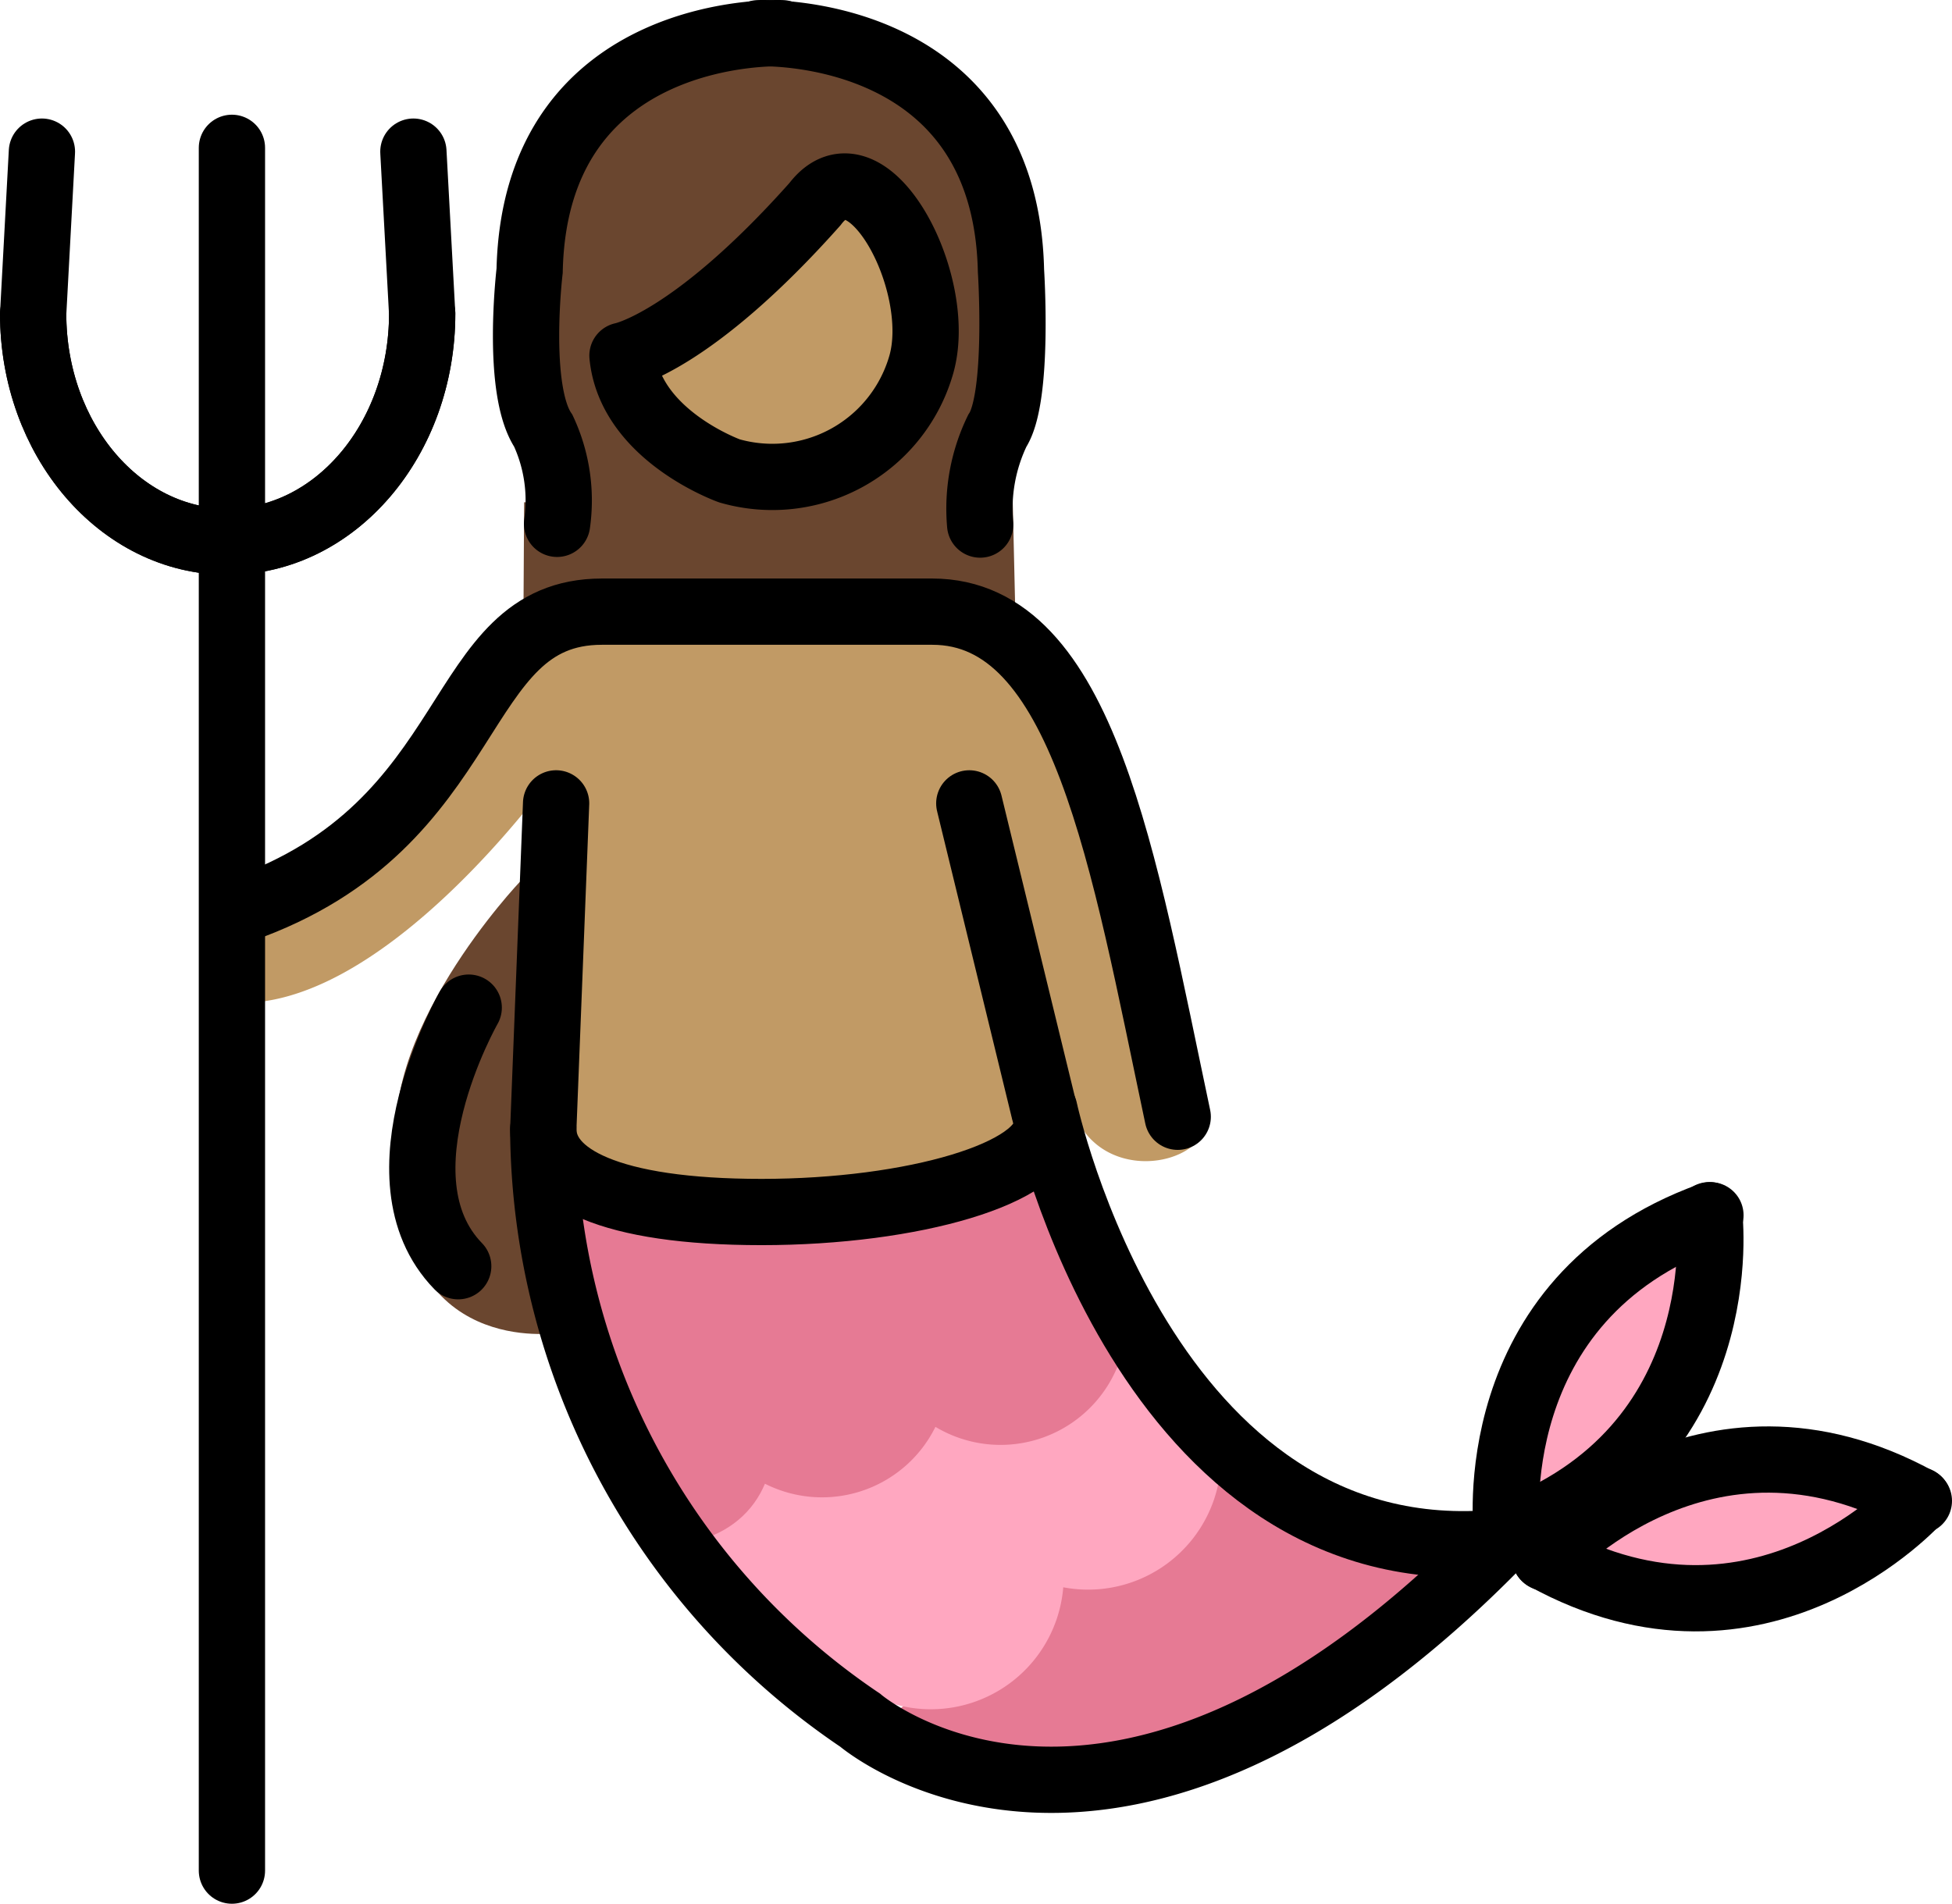<svg xmlns="http://www.w3.org/2000/svg" xmlns:svg="http://www.w3.org/2000/svg" id="emoji" width="58.907" height="57.462" version="1.1" viewBox="0 0 58.907 57.462"><g id="color" transform="translate(-7.954,-6.846)"><path id="path1" fill="#e67a94" d="m 33.89,59.412 10.457,-8.456 8.047,3.77 c 0,0 -8.819,11.164 -18.504,4.686 z"/><path id="path2" fill="#ffa7c0" d="m 26.854,51.666 a 3.364,3.364 0 0 0 2.631,-2.907 c 0.486,-2.61 3.855,2.766 4.943,-1.647 0,0 6.944,1.493 6.043,-2.197 l 4.106,5.176 c 0,0 -1.657,4.155 -5.894,3.113 0,0 1.43,5.9 -3.445,4.23 0,0 0.646,1.893 -3.547,0.129 z"/><path id="path3" fill="none" stroke="#ffa7c0" stroke-linecap="round" stroke-miterlimit="10" stroke-width="2" d="m 38.669,52.954 a 3.01,3.01 0 0 1 -4.747,3.608"/><path id="path4" fill="none" stroke="#ffa7c0" stroke-linecap="round" stroke-miterlimit="10" stroke-width="2" d="m 43.421,49.344 a 3.013,3.013 0 0 1 -4.752,3.609"/><path id="path5" fill="none" stroke="#e67a94" stroke-linecap="round" stroke-miterlimit="10" stroke-width="2" d="m 30.14,49.23 c 0.38,1.373 0.093,2.692 -1.307,3.129 -1.402,0.439 -1.598,-1.034 -1.979,-2.409"/><path id="path6" fill="none" stroke="#e67a94" stroke-linecap="round" stroke-miterlimit="10" stroke-width="2" d="m 35.517,47.644 a 2.816,2.816 0 0 1 -5.386,1.586"/><path id="path7" fill="none" stroke="#e67a94" stroke-linecap="round" stroke-miterlimit="10" stroke-width="2" d="m 40.904,46.056 a 2.817,2.817 0 0 1 -5.388,1.588"/><path id="path8" fill="#e67a94" d="m 23.646,42.659 c 0,0 0.115,2.516 1.647,0.347 1.533,-2.169 5.842,3.353 8.675,-0.203 0,0 4.77,2.312 5.493,-1.416 l 1.966,5.059 c 0,0 -2.342,4.425 -5.753,1.706 0,0 -1.619,4.714 -5.35,1.157 0,0 -0.327,5.076 -4.664,1.144 z"/><path id="path9" fill="#ffa7c0" d="m 59.258,43.853 c 2.009,0.915 -3.162,9.868 -5.707,9.252 -2.545,-0.616 4.01,-10.021 5.707,-9.252 z"/><path id="path10" fill="#ffa7c0" d="m 53.765,53.885 c -1.139,-2.356 10.29,-3.266 10.771,-1.467 0.571,2.136 -9.631,3.824 -10.771,1.467"/></g><g id="skin" transform="translate(-7.954,-6.846)"><path id="path11" fill="#c19a65" d="m 24.643,30.236 c 0,0 -5.307,7.476 -9.965,6.844 L 14.52,34.081 c 0,0 3.869,-0.08 9.871,-8.292 l 12.396,-0.632 c 0,0 3.632,1.343 4.896,6.633 0.781,3.272 1.369,5.945 2.178,7.28 a 4.296,4.296 0 0 1 0.563,1.485 c -0.077,1.586 -3.501,2.128 -4.154,-0.434 -1.815,-2.371 -1.527,2.612 -1.527,2.612 l -14.589,0.452"/><path id="path12" fill="#c19a65" d="m 36.241,17.27 a 4.784,4.784 0 0 1 -4.784,4.785 v 0 c -2.643,0 -6.528,-4.037 -4.023,-4.873 2.616,-0.871 3.092,-3.091 4.201,-4.042 2.007,-1.72 4.606,1.487 4.606,4.13 z"/></g><g id="hair" transform="translate(-7.954,-6.846)"><path id="path13" fill="#6a462f" d="m 23.671,33.431 c 0,0 -4.518,4.729 -3.669,8.582 -0.044,5.809 4.761,5.067 4.761,5.067 z"/><path id="path14" fill="#6a462f" d="m 24.839,25.157 c 0,0 0.69,-3.324 -0.359,-5.393 -1.049,-2.068 -1.529,-11.161 6.998,-11.36 8.527,-0.198 6.714,11.416 6.714,11.416 l -0.879,5.043 -5.441,-3.185 c 0,0 8.613,-4.224 1.025,-8.736 0,0 -3.969,5.131 -6.579,4.776 l 4.741,3.969 z"/><polygon id="polygon14" fill="#6a462f" points="38.514 21.886 38.595 25.397 23.751 25.418 23.771 22.007"/></g><g id="line" transform="translate(-7.954,-6.846)"><path id="path15" fill="none" stroke="#000" stroke-linecap="round" stroke-miterlimit="10" stroke-width="2" d="m 15.235,34.304 c 7.326,-2.569 6.312,-8.996 10.883,-8.996 h 9.971 c 4.571,0 5.774,7.548 7.406,15.246"/><path id="path16" fill="none" stroke="#000" stroke-linecap="round" stroke-miterlimit="10" stroke-width="2" d="m 24.736,31.095 -0.388,9.867 a 21.666,21.666 0 0 0 9.563,17.805 c 0,0 7.698,6.609 19.438,-5.503"/><line id="line16" x1="39.471" x2="37.205" y1="40.397" y2="31.095" fill="none" stroke="#000" stroke-linecap="round" stroke-miterlimit="10" stroke-width="2"/><path id="path17" fill="none" stroke="#000" stroke-linecap="round" stroke-miterlimit="10" stroke-width="2" d="M 53.233,53.401 C 42.503,54.451 39.471,40.34 39.471,40.34"/><line id="line17" x1="14.953" x2="14.953" y1="63.308" y2="11.308" fill="none" stroke="#000" stroke-linecap="round" stroke-linejoin="round" stroke-width="2"/><path id="path18" fill="none" stroke="#000" stroke-linecap="round" stroke-miterlimit="10" stroke-width="2" d="m 8.954,16.314 c 0,3.8 2.628,6.882 5.87,6.882 3.242,0 5.87,-3.082 5.87,-6.882 L 20.429,11.423"/><path id="path19" fill="none" stroke="#000" stroke-linecap="round" stroke-miterlimit="10" stroke-width="2" d="m 20.695,16.314 c 0,3.8 -2.628,6.882 -5.87,6.882 -3.242,0 -5.87,-3.082 -5.87,-6.882 L 9.219,11.423"/><path id="path20" fill="none" stroke="#000" stroke-linecap="round" stroke-miterlimit="10" stroke-width="2" d="m 53.428,53.131 c 0,0 -0.856,-7.077 6.143,-9.604"/><path id="path21" fill="none" stroke="#000" stroke-linecap="round" stroke-miterlimit="10" stroke-width="2" d="m 59.536,43.525 c 0,0 0.857,7.076 -6.141,9.604"/><path id="path22" fill="none" stroke="#000" stroke-linecap="round" stroke-miterlimit="10" stroke-width="2" d="m 54.591,53.865 c 0,0 4.755,-5.311 11.27,-1.717"/><path id="path23" fill="none" stroke="#000" stroke-linecap="round" stroke-miterlimit="10" stroke-width="2" d="m 65.838,52.123 c 0,0 -4.753,5.31 -11.27,1.716"/><path id="path24" fill="none" stroke="#000" stroke-linecap="round" stroke-miterlimit="10" stroke-width="2" d="m 39.53,40.805 c 0,1.444 -4.007,2.624 -8.595,2.624 -4.592,0 -6.586,-1.063 -6.586,-2.508"/><path id="path25" fill="none" stroke="#000" stroke-linecap="round" stroke-miterlimit="10" stroke-width="2" d="m 31.554,7.848 c 0,0 -7.453,-0.312 -7.617,7.171 0,0 -0.425,3.571 0.414,4.832 a 4.982,4.982 0 0 1 0.414,2.806"/><path id="path26" fill="none" stroke="#000" stroke-linecap="round" stroke-miterlimit="10" stroke-width="2" d="m 37.533,22.679 a 5.399,5.399 0 0 1 0.516,-2.828 c 0.663,-1.014 0.414,-4.832 0.414,-4.832 C 38.299,7.536 30.846,7.848 30.846,7.848"/><path id="path27" fill="none" stroke="#000" stroke-linecap="round" stroke-miterlimit="10" stroke-width="2" d="m 22.099,37.26 c 0,0 -2.928,5.123 -0.317,7.805"/><path id="path28" fill="none" stroke="#000" stroke-linejoin="round" stroke-width="2" d="m 32.55,13.005 c 1.562,-2.056 3.918,2.365 3.206,4.848 a 4.676,4.676 0 0 1 -5.784,3.207 l -0.002,-5e-4 c 0,0 -2.997,-1.065 -3.231,-3.48 5e-4,0 2.093,-0.394 5.811,-4.574 z"/></g></svg>